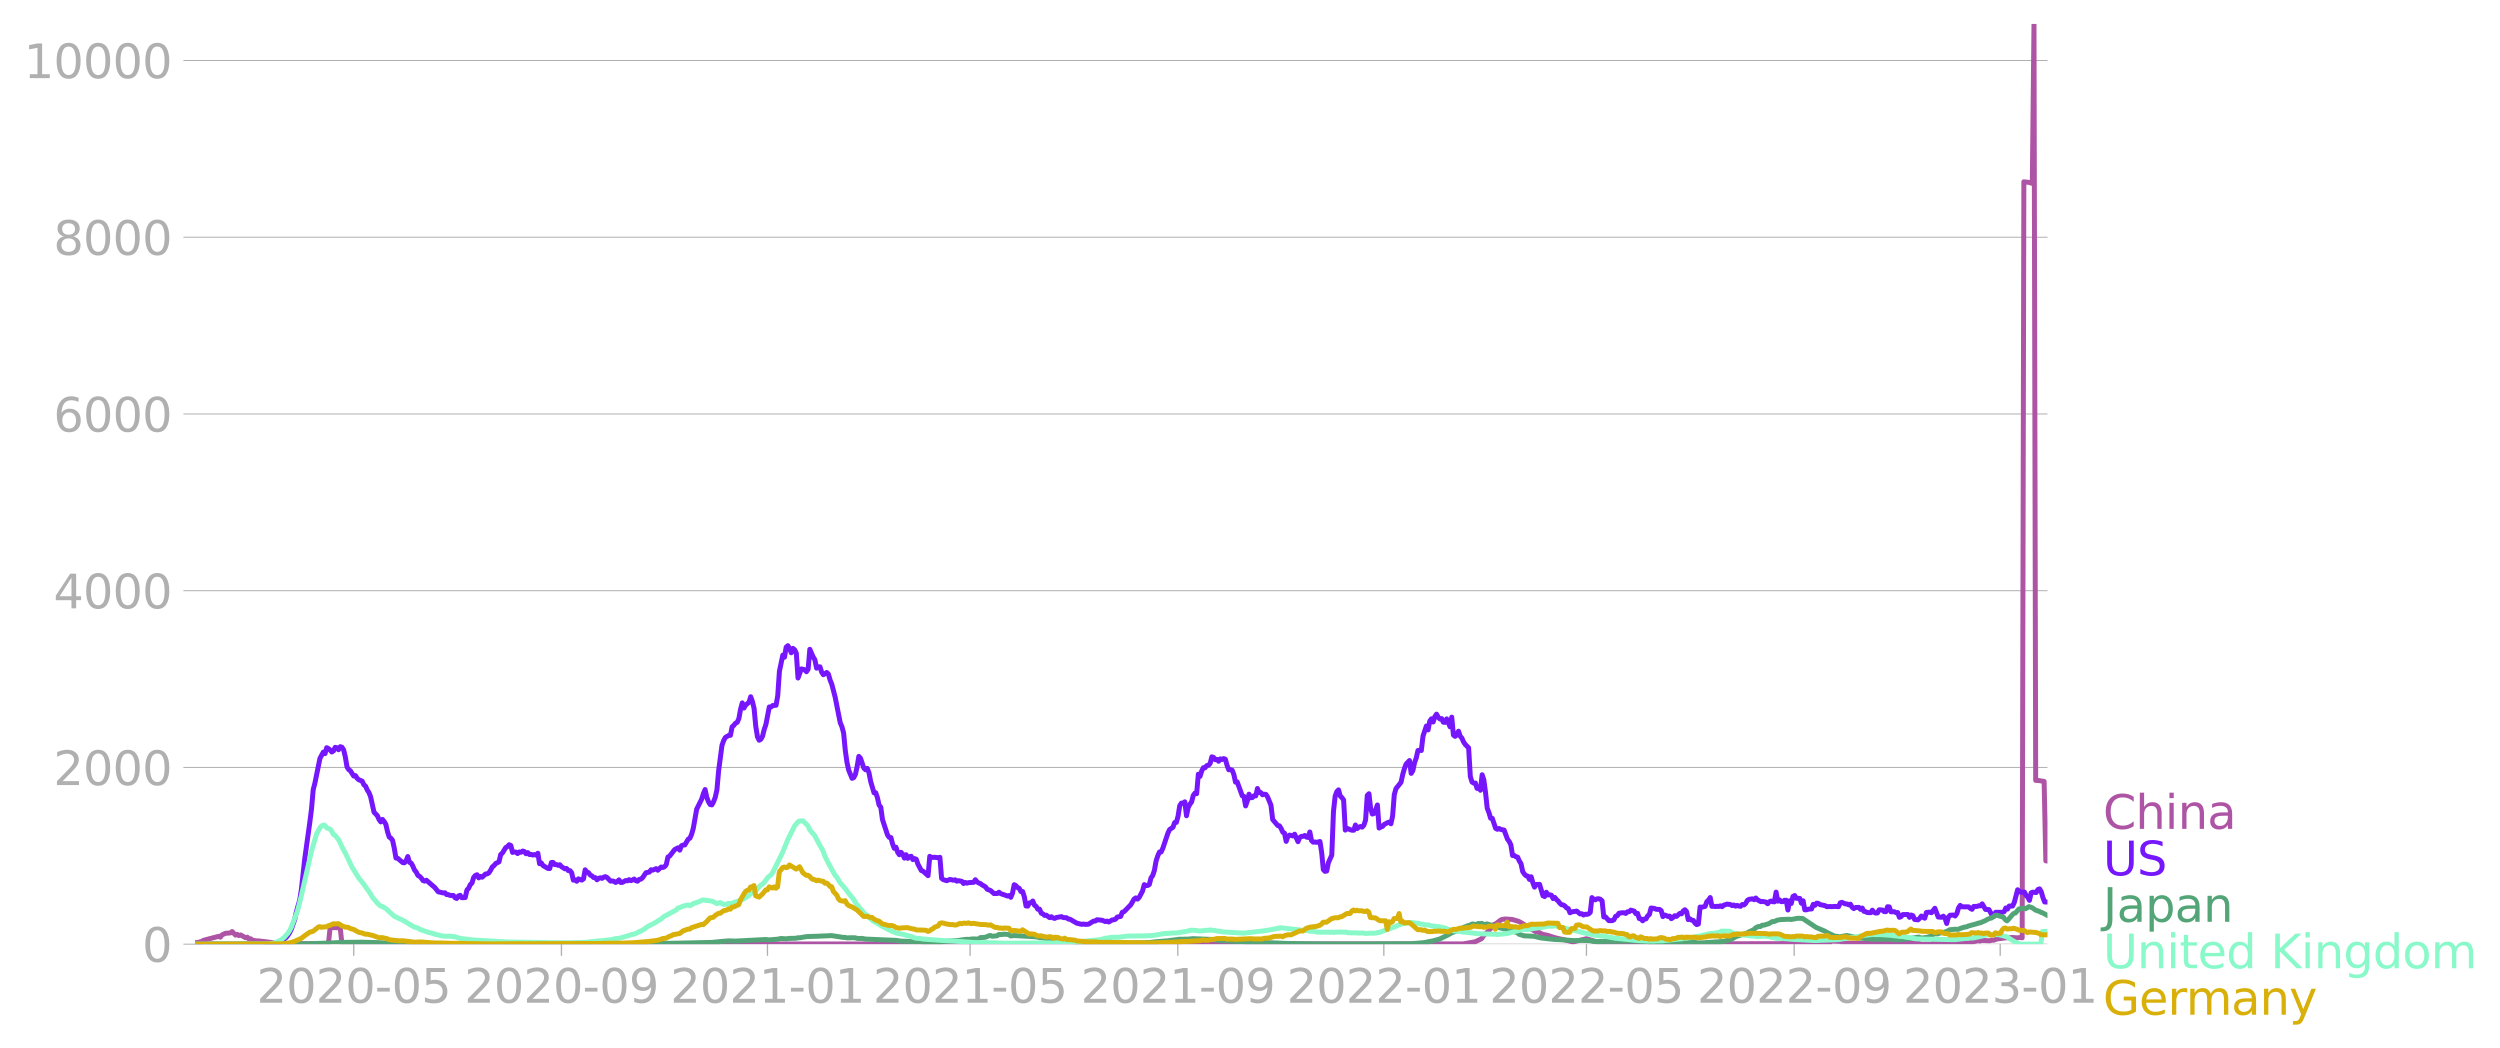 <svg xmlns="http://www.w3.org/2000/svg" xmlns:xlink="http://www.w3.org/1999/xlink" width="1004.063" height="421.033" viewBox="0 0 753.047 315.774"><defs><style>*{stroke-linejoin:round;stroke-linecap:butt}</style></defs><g id="figure_1"><path id="patch_1" d="M0 315.774h753.047V0H0v315.774z" style="fill:none"/><g id="axes_1"><path id="patch_2" d="M58.737 284.4h558V7.2h-558v277.2z" style="fill:none"/><g id="matplotlib.axis_1"><g id="xtick_1"><g id="line2d_1"><defs><path id="m0e927793a8" d="M0 0v3.5" style="stroke:#b0b0b0;stroke-width:.4"/></defs><use xlink:href="#m0e927793a8" x="106.552" y="284.4" style="fill:#b0b0b0;stroke:#b0b0b0;stroke-width:.4"/></g><g id="text_1" style="fill:#b0b0b0" transform="matrix(.14 0 0 -.14 77.304 302.038)"><defs><path id="DejaVuSans-32" d="M1228 531h2203V0H469v531q359 372 979 998 621 627 780 809 303 340 423 576 121 236 121 464 0 372-261 606-261 235-680 235-297 0-627-103-329-103-704-313v638q381 153 712 231 332 78 607 78 725 0 1156-363 431-362 431-968 0-288-108-546-107-257-392-607-78-91-497-524-418-433-1181-1211z" transform="scale(.016)"/><path id="DejaVuSans-30" d="M2034 4250q-487 0-733-480-245-479-245-1442 0-959 245-1439 246-480 733-480 491 0 736 480 246 480 246 1439 0 963-246 1442-245 480-736 480zm0 500q785 0 1199-621 414-620 414-1801 0-1178-414-1799Q2819-91 2034-91q-784 0-1198 620-414 621-414 1799 0 1181 414 1801 414 621 1198 621z" transform="scale(.016)"/><path id="DejaVuSans-2d" d="M313 2009h1684v-512H313v512z" transform="scale(.016)"/><path id="DejaVuSans-35" d="M691 4666h2478v-532H1269V2991q137 47 274 70 138 23 276 23 781 0 1237-428 457-428 457-1159 0-753-469-1171Q2575-91 1722-91q-294 0-599 50Q819 9 494 109v635q281-153 581-228t634-75q541 0 856 284 316 284 316 772 0 487-316 771-315 285-856 285-253 0-505-56-251-56-513-175v2344z" transform="scale(.016)"/></defs><use xlink:href="#DejaVuSans-32"/><use xlink:href="#DejaVuSans-30" x="63.623"/><use xlink:href="#DejaVuSans-32" x="127.246"/><use xlink:href="#DejaVuSans-30" x="190.869"/><use xlink:href="#DejaVuSans-2d" x="254.492"/><use xlink:href="#DejaVuSans-30" x="290.576"/><use xlink:href="#DejaVuSans-35" x="354.199"/></g></g><g id="xtick_2"><use xlink:href="#m0e927793a8" id="line2d_2" x="169.117" y="284.4" style="fill:#b0b0b0;stroke:#b0b0b0;stroke-width:.4"/><g id="text_2" style="fill:#b0b0b0" transform="matrix(.14 0 0 -.14 139.869 302.038)"><defs><path id="DejaVuSans-39" d="M703 97v575q238-113 481-172 244-59 479-59 625 0 954 420 330 420 377 1277-181-269-460-413-278-144-615-144-700 0-1108 423-408 424-408 1159 0 718 425 1152 425 435 1131 435 810 0 1236-621 427-620 427-1801 0-1103-524-1761Q2575-91 1691-91q-238 0-482 47Q966 3 703 97zm1256 1978q425 0 673 290 249 291 249 798 0 503-249 795-248 292-673 292t-673-292q-248-292-248-795 0-507 248-798 248-290 673-290z" transform="scale(.016)"/></defs><use xlink:href="#DejaVuSans-32"/><use xlink:href="#DejaVuSans-30" x="63.623"/><use xlink:href="#DejaVuSans-32" x="127.246"/><use xlink:href="#DejaVuSans-30" x="190.869"/><use xlink:href="#DejaVuSans-2d" x="254.492"/><use xlink:href="#DejaVuSans-30" x="290.576"/><use xlink:href="#DejaVuSans-39" x="354.199"/></g></g><g id="xtick_3"><use xlink:href="#m0e927793a8" id="line2d_3" x="231.173" y="284.4" style="fill:#b0b0b0;stroke:#b0b0b0;stroke-width:.4"/><g id="text_3" style="fill:#b0b0b0" transform="matrix(.14 0 0 -.14 201.925 302.038)"><defs><path id="DejaVuSans-31" d="M794 531h1031v3560L703 3866v575l1116 225h631V531h1031V0H794v531z" transform="scale(.016)"/></defs><use xlink:href="#DejaVuSans-32"/><use xlink:href="#DejaVuSans-30" x="63.623"/><use xlink:href="#DejaVuSans-32" x="127.246"/><use xlink:href="#DejaVuSans-31" x="190.869"/><use xlink:href="#DejaVuSans-2d" x="254.492"/><use xlink:href="#DejaVuSans-30" x="290.576"/><use xlink:href="#DejaVuSans-31" x="354.199"/></g></g><g id="xtick_4"><use xlink:href="#m0e927793a8" id="line2d_4" x="292.212" y="284.4" style="fill:#b0b0b0;stroke:#b0b0b0;stroke-width:.4"/><g id="text_4" style="fill:#b0b0b0" transform="matrix(.14 0 0 -.14 262.964 302.038)"><use xlink:href="#DejaVuSans-32"/><use xlink:href="#DejaVuSans-30" x="63.623"/><use xlink:href="#DejaVuSans-32" x="127.246"/><use xlink:href="#DejaVuSans-31" x="190.869"/><use xlink:href="#DejaVuSans-2d" x="254.492"/><use xlink:href="#DejaVuSans-30" x="290.576"/><use xlink:href="#DejaVuSans-35" x="354.199"/></g></g><g id="xtick_5"><use xlink:href="#m0e927793a8" id="line2d_5" x="354.778" y="284.4" style="fill:#b0b0b0;stroke:#b0b0b0;stroke-width:.4"/><g id="text_5" style="fill:#b0b0b0" transform="matrix(.14 0 0 -.14 325.53 302.038)"><use xlink:href="#DejaVuSans-32"/><use xlink:href="#DejaVuSans-30" x="63.623"/><use xlink:href="#DejaVuSans-32" x="127.246"/><use xlink:href="#DejaVuSans-31" x="190.869"/><use xlink:href="#DejaVuSans-2d" x="254.492"/><use xlink:href="#DejaVuSans-30" x="290.576"/><use xlink:href="#DejaVuSans-39" x="354.199"/></g></g><g id="xtick_6"><use xlink:href="#m0e927793a8" id="line2d_6" x="416.834" y="284.4" style="fill:#b0b0b0;stroke:#b0b0b0;stroke-width:.4"/><g id="text_6" style="fill:#b0b0b0" transform="matrix(.14 0 0 -.14 387.586 302.038)"><use xlink:href="#DejaVuSans-32"/><use xlink:href="#DejaVuSans-30" x="63.623"/><use xlink:href="#DejaVuSans-32" x="127.246"/><use xlink:href="#DejaVuSans-32" x="190.869"/><use xlink:href="#DejaVuSans-2d" x="254.492"/><use xlink:href="#DejaVuSans-30" x="290.576"/><use xlink:href="#DejaVuSans-31" x="354.199"/></g></g><g id="xtick_7"><use xlink:href="#m0e927793a8" id="line2d_7" x="477.873" y="284.4" style="fill:#b0b0b0;stroke:#b0b0b0;stroke-width:.4"/><g id="text_7" style="fill:#b0b0b0" transform="matrix(.14 0 0 -.14 448.625 302.038)"><use xlink:href="#DejaVuSans-32"/><use xlink:href="#DejaVuSans-30" x="63.623"/><use xlink:href="#DejaVuSans-32" x="127.246"/><use xlink:href="#DejaVuSans-32" x="190.869"/><use xlink:href="#DejaVuSans-2d" x="254.492"/><use xlink:href="#DejaVuSans-30" x="290.576"/><use xlink:href="#DejaVuSans-35" x="354.199"/></g></g><g id="xtick_8"><use xlink:href="#m0e927793a8" id="line2d_8" x="540.439" y="284.4" style="fill:#b0b0b0;stroke:#b0b0b0;stroke-width:.4"/><g id="text_8" style="fill:#b0b0b0" transform="matrix(.14 0 0 -.14 511.19 302.038)"><use xlink:href="#DejaVuSans-32"/><use xlink:href="#DejaVuSans-30" x="63.623"/><use xlink:href="#DejaVuSans-32" x="127.246"/><use xlink:href="#DejaVuSans-32" x="190.869"/><use xlink:href="#DejaVuSans-2d" x="254.492"/><use xlink:href="#DejaVuSans-30" x="290.576"/><use xlink:href="#DejaVuSans-39" x="354.199"/></g></g><g id="xtick_9"><use xlink:href="#m0e927793a8" id="line2d_9" x="602.495" y="284.4" style="fill:#b0b0b0;stroke:#b0b0b0;stroke-width:.4"/><g id="text_9" style="fill:#b0b0b0" transform="matrix(.14 0 0 -.14 573.247 302.038)"><defs><path id="DejaVuSans-33" d="M2597 2516q453-97 707-404 255-306 255-756 0-690-475-1069Q2609-91 1734-91q-293 0-604 58T488 141v609q262-153 574-231 313-78 654-78 593 0 904 234t311 681q0 413-289 645-289 233-804 233h-544v519h569q465 0 712 186t247 536q0 359-255 551-254 193-729 193-260 0-557-57-297-56-653-174v562q360 100 674 150t592 50q719 0 1137-327 419-326 419-882 0-388-222-655t-631-370z" transform="scale(.016)"/></defs><use xlink:href="#DejaVuSans-32"/><use xlink:href="#DejaVuSans-30" x="63.623"/><use xlink:href="#DejaVuSans-32" x="127.246"/><use xlink:href="#DejaVuSans-33" x="190.869"/><use xlink:href="#DejaVuSans-2d" x="254.492"/><use xlink:href="#DejaVuSans-30" x="290.576"/><use xlink:href="#DejaVuSans-31" x="354.199"/></g></g></g><g id="matplotlib.axis_2"><g id="ytick_1"><path id="line2d_10" d="M58.737 284.4h558" clip-path="url(#pa2013fdf3f)" style="fill:none;stroke:#b0b0b0;stroke-width:.3;stroke-linecap:square"/><g id="line2d_11"><defs><path id="m218968c357" d="M0 0h-3.5" style="stroke:#b0b0b0;stroke-width:.3"/></defs><use xlink:href="#m218968c357" x="58.737" y="284.4" style="fill:#b0b0b0;stroke:#b0b0b0;stroke-width:.3"/></g><use xlink:href="#DejaVuSans-30" id="text_10" style="fill:#b0b0b0" transform="matrix(.14 0 0 -.14 42.83 289.719)"/></g><g id="ytick_2"><path id="line2d_12" d="M58.737 231.163h558" clip-path="url(#pa2013fdf3f)" style="fill:none;stroke:#b0b0b0;stroke-width:.3;stroke-linecap:square"/><use xlink:href="#m218968c357" id="line2d_13" x="58.737" y="231.163" style="fill:#b0b0b0;stroke:#b0b0b0;stroke-width:.3"/><g id="text_11" style="fill:#b0b0b0" transform="matrix(.14 0 0 -.14 16.108 236.482)"><use xlink:href="#DejaVuSans-32"/><use xlink:href="#DejaVuSans-30" x="63.623"/><use xlink:href="#DejaVuSans-30" x="127.246"/><use xlink:href="#DejaVuSans-30" x="190.869"/></g></g><g id="ytick_3"><path id="line2d_14" d="M58.737 177.926h558" clip-path="url(#pa2013fdf3f)" style="fill:none;stroke:#b0b0b0;stroke-width:.3;stroke-linecap:square"/><use xlink:href="#m218968c357" id="line2d_15" x="58.737" y="177.926" style="fill:#b0b0b0;stroke:#b0b0b0;stroke-width:.3"/><g id="text_12" style="fill:#b0b0b0" transform="matrix(.14 0 0 -.14 16.108 183.245)"><defs><path id="DejaVuSans-34" d="M2419 4116 825 1625h1594v2491zm-166 550h794V1625h666v-525h-666V0h-628v1100H313v609l1940 2957z" transform="scale(.016)"/></defs><use xlink:href="#DejaVuSans-34"/><use xlink:href="#DejaVuSans-30" x="63.623"/><use xlink:href="#DejaVuSans-30" x="127.246"/><use xlink:href="#DejaVuSans-30" x="190.869"/></g></g><g id="ytick_4"><path id="line2d_16" d="M58.737 124.69h558" clip-path="url(#pa2013fdf3f)" style="fill:none;stroke:#b0b0b0;stroke-width:.3;stroke-linecap:square"/><use xlink:href="#m218968c357" id="line2d_17" x="58.737" y="124.69" style="fill:#b0b0b0;stroke:#b0b0b0;stroke-width:.3"/><g id="text_13" style="fill:#b0b0b0" transform="matrix(.14 0 0 -.14 16.108 130.009)"><defs><path id="DejaVuSans-36" d="M2113 2584q-425 0-674-291-248-290-248-796 0-503 248-796 249-292 674-292t673 292q248 293 248 796 0 506-248 796-248 291-673 291zm1253 1979v-575q-238 112-480 171-242 60-480 60-625 0-955-422-329-422-376-1275 184 272 462 417 279 145 613 145 703 0 1111-427 408-426 408-1160 0-719-425-1154Q2819-91 2113-91q-810 0-1238 620-428 621-428 1799 0 1106 525 1764t1409 658q238 0 480-47t505-140z" transform="scale(.016)"/></defs><use xlink:href="#DejaVuSans-36"/><use xlink:href="#DejaVuSans-30" x="63.623"/><use xlink:href="#DejaVuSans-30" x="127.246"/><use xlink:href="#DejaVuSans-30" x="190.869"/></g></g><g id="ytick_5"><path id="line2d_18" d="M58.737 71.453h558" clip-path="url(#pa2013fdf3f)" style="fill:none;stroke:#b0b0b0;stroke-width:.3;stroke-linecap:square"/><use xlink:href="#m218968c357" id="line2d_19" x="58.737" y="71.453" style="fill:#b0b0b0;stroke:#b0b0b0;stroke-width:.3"/><g id="text_14" style="fill:#b0b0b0" transform="matrix(.14 0 0 -.14 16.108 76.772)"><defs><path id="DejaVuSans-38" d="M2034 2216q-450 0-708-241-257-241-257-662 0-422 257-663 258-241 708-241t709 242q260 243 260 662 0 421-258 662-257 241-711 241zm-631 268q-406 100-633 378-226 279-226 679 0 559 398 884 399 325 1092 325 697 0 1094-325t397-884q0-400-227-679-226-278-629-378 456-106 710-416 255-309 255-755 0-679-414-1042Q2806-91 2034-91q-771 0-1186 362-414 363-414 1042 0 446 256 755 257 310 713 416zm-231 997q0-362 226-565 227-203 636-203 407 0 636 203 230 203 230 565 0 363-230 566-229 203-636 203-409 0-636-203-226-203-226-566z" transform="scale(.016)"/></defs><use xlink:href="#DejaVuSans-38"/><use xlink:href="#DejaVuSans-30" x="63.623"/><use xlink:href="#DejaVuSans-30" x="127.246"/><use xlink:href="#DejaVuSans-30" x="190.869"/></g></g><g id="ytick_6"><path id="line2d_20" d="M58.737 18.216h558" clip-path="url(#pa2013fdf3f)" style="fill:none;stroke:#b0b0b0;stroke-width:.3;stroke-linecap:square"/><use xlink:href="#m218968c357" id="line2d_21" x="58.737" y="18.216" style="fill:#b0b0b0;stroke:#b0b0b0;stroke-width:.3"/><g id="text_15" style="fill:#b0b0b0" transform="matrix(.14 0 0 -.14 7.2 23.535)"><use xlink:href="#DejaVuSans-31"/><use xlink:href="#DejaVuSans-30" x="63.623"/><use xlink:href="#DejaVuSans-30" x="127.246"/><use xlink:href="#DejaVuSans-30" x="190.869"/><use xlink:href="#DejaVuSans-30" x="254.492"/></g></g></g><path id="line2d_22" d="m58.737 283.902.51.057 1.525-.384.509-.335 4.578-1.201.508.254.51-.692 1.016-.464 1.526-.125.509-.41 1.017 1.072.509-.24.509.384.508-.198 1.526.848.509-.167.509.6.508-.125.509.411 1.017.202 1.018.045 4.578.57 5.086.217 7.63.054 2.035.034 1.526.019.508-4.92 3.052.041.509 4.92 337.75-.06 3.56-.62 1.527-.704.508-.277.51-.799 2.034-2.068.508-.575.509-.745.509-.171 1.017-.745.509-.407.508-.247 1.018-.137 2.034.14 2.035.601 1.526.898 1.017.783.509.205 1.017.624 1.018.586 1.017.243 1.017.544 1.526.304 1.526.51 1.017.289 1.018.235 1.526.316 2.543.639 1.526-.37 1.017-.235 1.526-.369 4.07 1.232 5.086.324 6.613.053 8.647.023 9.156-.03 3.56-.035 2.544-.023 9.156-.034 9.156-.02 1.526-.056 6.612-.053 7.121-.11.509-.567 2.035.076 1.017.026.509.597 15.26.016 4.069-.073 1.526.02 2.034.045.509.232h3.052l.509-.3 12.207-.434 1.526-.335.51.13.508-.187 1.017.038 1.526.065.509-.228.508.084 1.018-.384 3.052-.4.508.042 1.018-.11 1.526.11 1.017-.099.509.1.508-227.729 1.526.175 1.018.3.508-48.038.509 227.865 1.017.064 1.526.255.509 23.919.508.068h0" clip-path="url(#pa2013fdf3f)" style="fill:none;stroke:#ae54a5;stroke-width:1.5;stroke-linecap:square"/><path id="line2d_23" d="m58.737 284.4 21.873-.084 2.543-.201 1.017-.327.51-.236 1.525-1.179.509-.608.508-.784.51-1.038 1.016-2.893.51-2.32 1.016-3.601.51-3.18 1.016-9.304 1.526-10.952.509-4.015.509-5.807.508-1.958 1.526-7.472 1.018-1.898.508.475.509-1.794.509.262.508.418.509.609.509-.32.508-1.08.509.114.509.605.508-.913.509.152.509.78.508 2.099.509 3.035.509.832.508.346 1.018 1.601.508-.133.509.806.509.445 1.017.415.508 1.091.51.422.508 1.149.508.768.51 1.308 1.016 4.609 1.018 1.068.508 1.148.51.708.508-.746.508.616.51.86.508 2.217.508 1.605.51.346.508.676.508 2.366.509 2.947.509.064 1.526 1.305.508.06.509-.635.509-1.24.508 1.723.509.255.509.913.508 1.175.509.612.509 1.008.508.266.509.536.509.726.508.175.509-.258 2.543 2.198 1.018 1.277 1.526.358.508-.057.509.551.508.004.51.243 1.016.015.51.689.508.201.508-.749.51-.19.508.73 1.017-.053.509-2.263.508-.532.51-1.095.508-.48.508-1.695.51-.586.508-.22.508.946.509-.452.509.247 1.017-.97.509-.022.508-.335.509-.757.509-1 .508-.395.509-.635 1.017-.51.509-2.21.509-.448 1.017-1.654.509-.29.508-.562.509.24.509 2.08.508-.149.509.057.509.434.508-.48.509.103.509-.384.508.156.509.662.509-.346.508.582.509-.042.508.194.51-.145.508.18.508-.571.51 3.148.508-.25.508.79 1.526.898.51.015.508-1.814.508-.027.51.658.508-.026.508.25.51-.186.508.597 1.017.635.509-.106.508.642.509.016.509.604.508 2.255.509-.091.509.434.508-.723 1.018.373.508-.373.509-2.73.509.639.508.228.509.696.509.27.508.49.509.034.509.65.508-.452.509-.148.509.163.508-.365.509-.148.509.285 1.017 1.05.509-.03.508.09.509.343.508-.247.51-.521.508.768h.508l1.018-.57.508.094.51-.357.508.304.508-.182.51-.308.508.51.508.136.51-.54.508-.072.508-.445 1.018-1.498 1.017-.183.509-.696.508.114 1.018-.456.508.48 1.018-.963.508.126.509-.217.509-.647.508-2.285.509-.274 1.526-1.97 1.017-.536.509.711.509-1.323.508-.217.509-.03 1.017-1.742.509-.281.509-1.171.508-1.791 1.018-5.765 1.525-3.073.51-1.635.508-1.22.508 2.342.51 1.327.508.844.508.107.51-.92.508-1.354.508-2.236.51-5.753 1.016-7.69.51-1.414.508-.962 1.017-.6.509-.024.508-2.566.509-.426.509-.67.508-.247.509-1.137.509-2.825.508-1.898.509 1.548.509-.878 1.017-.875.509-1.65.508 1.41.509 2.103.509 5.43.508 3.134.509 1.019.509-.281.508-.913.509-2.072.509-1.48 1.017-5.27.509.019.508-.445 1.018-.087.508-2.856.509-7.396 1.017-4.845.509.624.508-3.046.51-.426.508.852.508 1.289.51-1.327.508.407.508 1.022.51 7.495 1.016-2.745 1.018.255.508.593.51-.753.508-5.997 1.017 2.331.509.818.508 2.532.509-.399.509-.004.508 1.609.509.768 1.017-.677.509.494.509 1.784.508 1.259 1.018 3.909 1.526 7.696.508 1.183.509 1.912.509 5.256.508 3.624.509 2.277 1.017 2.495.509-.224.509-.985.508-2.331.509-3.065.509.555 1.017 2.996.509.472.508-.418.509 1.277.508 2.632 1.018 3.445.508-.023.51 1.46.508 2.267.508.608.51 3.746 1.525 4.658.509.711.508.06.51 1.94.508 1.304.508-.338.51 1.513.508.75.508-.727.509.574.509 1.176.508-1.02.509 1.092.509-.498.508-.133.509 1.003.509-.311.508.201.509 1.49 1.017 1.917.509.187 1.526 1.353.509-5.821.508.338 1.018-.046 1.017.13.509-.13.508 6.332.509.395 1.017.32 1.018-.38 1.017.243.508-.13.51.407.508-.156 1.017.21.509.65.508-.327.51.217.508-.153 1.526-.087.508-.787.51.646.508.335.508.171.51.418 1.016.567.509.734 1.017.376 1.018.92 1.017-.022.509-.377.508.426 1.018.339 1.017.38.509-.149.508.533.509-1.259.509-2.532.508.262.509.608.509.217.508.989.509-.015.509 1.597.508 2.734.509.06.509-.973.508-.08.509-.49.509 1.278.508.342.509.867.508-.034.51 1.201.508.217.508.46.51-.06 1.016.744.51-.28.508.372.508.125.51-.27 1.525-.255.509.278 1.017.05.509.384.508.057 1.526.893.509.297 1.526.369.509-.11.508.125 1.018-.069 1.526-.939h.508l.509-.403 1.526.156 1.017.395.509-.136.509.258 1.017-.62.509-.026.508-.198.509-.639 1.017-.179.509-1.266.508-.152 2.035-2.088 1.017-1.737.51-.343.508.373.508-.536 1.018-1.917.508-1.916.51.281.508-.015.508-.312.51-1.989.508-.722.508-1.521.509-2.867.509-1.518.508-1.167.509-.011.509-1.126 1.526-4.54.508-1.084 1.018-.688.508-1.43.509-.046.509-1.867.508-3.183.509-.749.509-.004.508-.387.509 4.198.509-2.483.508-1.008.509-.647.509-1.977.508-.707.509.182.509-5.879.508.658.509-1.631.509-.996.508.026.509-.65.508-.091.51-.582.508-1.97.508.175.51.692.508-.114.508.582.51-.715.508.186.508-.277.51.194.508 1.833.508 1.342.51-.069.508.187.508 1.243.509 2.358.509-.065 1.526 4.187.508.186.509 2.856.509-1.502.508-2.02.509 1.077.509-.068.508-.548.509.053.509-2.232.508 1.232.509-.004.509.662.508-.186.509.083.509.76 1.017 2.507.509 4.29 1.526 1.802.508.083.509.822.509 1.118.508.277.509 2.48.509-1.484.508-.403 1.017.247.51-.52 1.016 2.258.51-1.247.508-.354.508.004.51-.274.508.483.508.118.51-1.654.508 2.601.508.472.51-.069.508.133 1.017-.27.509 3.236.508 5.24.509.521.509-.11.508-2.54 1.018-2.232.508-13.142.509-4.643.509-1.373.508-.513.509 1.86.509.494.508.684.509 9.084.509-.543 1.017.445.509.133.508.004.509-1.567.509 1.076.508-.418.509-.21.509.19.508-.6.509-1.525.509-7.427.508-.517.509 4.465.509 1.661.508-.19.509-1.118.508-1.437.51 6.962.508-.311.508-.16.51-.605 1.016-.555.51-.137.508.483.508-2.308.51-6.495.508-1.787 1.526-1.917.508-2.361.509-1.768.509-1.354 1.017-1.065.509 3.867.508-.825.509-2.395.509-1.407.508-2.263.509-.084.509.092.508-4.35 1.018-3.035.508 1.175.509-2.662.509-.684.508.962.509-1.624.509-.741.508.935.509.521.509-.122.508 1.084.509.072.509-1.064 1.017 2.391.509-2.916.508 5.4.509.391.509-.44.508-1.115.509 1.49.508.59.51 1.152.508.757 1.017 1.034.509 8.617.508 1.665.51.343.508-.023.508 1.616.51-.289.508.84.508-4.665.51 1.524.508 3.776.508 4.746.509 1.308.509 1.723.508.042 1.018 3.027.508.28.509-.25.509.289 1.017.194 1.017 2.742.509.673.509 1.042.508 3.209.509-.023.509.4.508.102.509 1.167.509.791.508 2.4.509.745.509.51.508.102.509 1.008.509-.802.508 1.795.509 1.33.509-.806 1.017-.026 1.017 3.422.509.236.508-1.293.51.814.508-.038.508.114.51 1.011.508-.338.508.646.51.434.508.673.508.437.51.072.508.331.508.56.51.22.508 1.25.508-.27 1.526-.227 1.018.844.508-.06.509.395.509-.244.508.034.509-.117.509-.495.508-4.434.509.49.509.183.508-.3.509-.027.509.171.508.46.509 4.864.509-.05 1.017 1.15h1.017l.509-.26.509-1.049.508-.167.509-.753 1.017-.149.509-.003.509.213.508-.487.509-.034.508-.476 1.018.297.508.768.51-.087.508 1.566.508.095.51.578.508-.52.508-.065.51-.898.508-.433.508-1.936 1.018.126.508.255 1.018.045.508.369.509 1.795.509-.487.508.16.509.281.509-.095.508.757.509-.35.509-.536.508.213 1.018-.894.508.122.509-.86.509-.38.508.521.509 2.46.509-.247.508.415.509.057.509.833.508.433.509-.171.509-5.11.508.056 1.018-.258.508-1.434.509-.449.509-.775.508 2.646.509-.038.508.103.51-.087.508.072.508-.21.51.263.508-.453 1.017-.33 1.017.137.51.315.508-.175.508.335.51-.217.508.194.508.072.509-.54.509.126.508-.468.509-.905.509-.312 1.017-.148.509.262.508-.502.509.54 1.017.548.509-.057 1.017.186.509.498.509-.589.508-.228.509.201.509.05.508-2.932.509 2.723.509-.384.508.524.509-.003.509-.407.508.007.509 2.924.509-2.768.508.799.509-2.13.509-.255.508.833 1.017.034.51 1.464.508-.741.508 2.7.51.023.508-.198 1.017-.08.509-1.384.508.297.51-.647.508.06.508.366 1.526.323.509.3 1.017-.041.509.038 1.017-.072 1.018.08.508-1.16.509-.141 1.017.475h.509l.509.278.508-.202.509.928.509.388.508-.308 1.018-.038.508.593.509-.395.509.977.508.118.509.262 1.017.038.509-.76.509.654.508.228.509-.042.509-.95 1.017.068.508.483.51.007.508-1.483.508.046.51 1.48 1.016-.035.51.297.508-.038.508 1.433.51-.198.508-.62 1.526-.03.508.856.509-.7.509.202.508 1.137 1.018.121.508-.456.509-.692.509.403.508.243.509-1.726 1.017-.095.509.163 1.017-1.33 1.018 2.642 1.017.069.509-.331.508.59.509 1.615.509-1.89.508-.6 1.018-.053.508.289.509-.734.509-1.685.508-.78.509.426 2.034.016.51.464.508.273.508-.863 1.018-.007.508-.202.51.038.508-.605 1.017 1.681 1.017.038 1.018 1.84.508.214.509-1.244 2.035.023.508-.194.509-1.122.509.335.508-.913h1.018l.508-1.05 1.018-3.855.508.456.509.293 1.017-.065.509.997.509.559.508.946.509-2.27.509-.213 1.017.133.509-.905.508-.201.509.894.509 1.768.508 1.289 1.017.015h0" clip-path="url(#pa2013fdf3f)" style="fill:none;stroke:#7516fd;stroke-width:1.5;stroke-linecap:square"/><path id="line2d_24" d="m58.737 284.4 33.572-.106 7.63-.267 3.56-.17 3.053-.027 2.034-.027 5.087.118 2.543.13 3.56.151 1.527.008 8.138.148 5.087-.076 1.017.069 15.26.007 24.416-.255 7.63.118 4.577.023 3.561.038 9.665-.11 13.733-.297 3.052-.304 2.035-.167 2.035.072 9.156-.48 1.017.119 1.526-.13 1.017-.08 1.018-.216 1.525.102 1.018-.129 2.034-.042.51-.152.508.02 2.034-.35 1.018-.061 2.034-.05 4.578-.205 3.56.555.51-.027.508.16 1.526-.053 1.018.019.508.179 1.018.045.508-.053 1.018.217 9.155.391 1.526.225 4.578.144.509-.106 3.052.289 1.017.045 3.56-.243 1.527-.122 3.052-.201 1.017-.152 1.526-.21.509.065 1.017-.148 1.017-.004 1.018.015.508-.414 1.526-.11 1.018-.415.508-.137.509.255 1.526-.156.509-.392 1.017.02.509-.118 1.526.125.508.426 1.018-.126 1.526.084 5.086.297 1.017.24 1.526.159 1.526.274 2.544.388 1.526.163 2.034.076 3.052.323 5.596.244 2.543-.053 1.526.098 9.156-.09 1.526-.096 1.017-.06 1.017-.145 2.035-.171 2.035-.149 3.56-.49 2.035-.004 1.017-.06 1.018-.104 5.595.24 3.052.373 1.526.038 3.56.224 1.018-.015 13.225.585 8.138.137 10.682.05 18.82-.088 4.07-.35 1.017-.216 1.526-.29 2.035-.566 2.543-1.236 1.018-.585 2.543-.981.508-.259.51-.407 1.525-.59.509-.09.508-.328.51-.06.508.247 1.017-.403.509.057.508-.095.51.32.508.04.508-.197 2.544.742.508.083.509.267 1.017.258.509.16.509.015 1.017.422.509.065 1.017.342.509.091.508.22.509.446 1.526.483 3.052.152 2.035.494 4.069.453 2.034.09 4.07.263 2.034-.087 2.544.099 1.017.232 1.526.011 10.682-.144 10.173.422 1.526.072 3.052.095.509-.346 3.052-.011.508.334 2.035-.019 6.104-.414.508-.08.51-.21 1.016-.14 1.526-.87.51-.267.508-.099 1.017-.392 1.017-.258.509-.179.509-.35 1.526-.673.508-.513.509-.312.509-.171.508.015.509-.395.509-.004 1.017-.312.509-.148 1.017-.628.509.008 1.017-.434 1.017-.182 2.544-.103.508.091 1.018-.167 1.017-.213 1.526.065 4.07 2.707 2.542 1.084 1.018.574 2.034.959 1.018.095.508.114 2.035-.411 1.526.316 1.526.365 5.087.475 1.017-.027 3.56-.03 2.035.19 1.526-.057 2.543-.24 2.544-.471.508-.023.509.304 2.035-.27.508-.209.509-.034.509-.586.508-.186 1.018.008.508-.24 1.526-.285 1.018-.388.508-.33 1.526-.15 1.018.02 1.017-.388 1.017-.308.509-.038.508-.255 2.544-.692.508-.201.51-.065 1.525-.646 1.017-.567 1.018-.293 1.017-.76.509-.042 2.034.62.509.749.509.327.508-.495 1.018-1.258.508-.487.509-.114 1.017-1.21 1.526-.273.509.198 1.017-.654 1.018.353 1.017.738 1.017.308.509.308.509.156 1.525.825h0" clip-path="url(#pa2013fdf3f)" style="fill:none;stroke:#53a577;stroke-width:1.5;stroke-linecap:square"/><path id="line2d_25" d="m58.737 284.4 21.873-.08 1.526-.175 1.017-.289 1.526-.715 1.017-.855 1.018-1.168.508-.78.51-1 1.525-4 .509-1.536 1.017-4.08 3.052-13.34 1.526-5.217 1.017-1.814.509-.59.509-.235.508.152.509.7 1.017.376.509.658.509.966.508.266 1.018 1.282 1.526 3.118.508.874 2.035 4.297 2.035 3.274 1.525 1.902 1.018 1.468.508.642 1.018 1.708 1.526 1.844 1.017.901.509.084 1.017.65 2.543 2.297 1.526.753 1.018.426 3.052 1.848.508.258 1.018.266.508.365 1.018.38 2.034.685.509.065 1.017.35.509.178.509.054 1.017.3 1.017.103 1.017-.034 2.035.201 1.526.475 3.052.384 1.526.145 9.665.548 18.311.304 5.087-.171 4.07-.457 1.017-.022 2.034-.278.509-.011 1.526-.358 1.017-.076 3.052-.89 1.017-.33.51-.05 1.016-.46.51-.3.508-.149 1.017-.624 1.017-.756 2.035-1.038 2.035-1.251 1.017-.856.509-.213 1.017-.574 2.035-1.08.508-.593.509-.126 1.017-.426 1.526-.376.509.236.509-.217.508-.396 1.018-.346 1.017-.36.508-.294.51-.11 2.542.338 1.018.438.508.323 1.018-.312 1.017.548.509-.004 1.017-.308 1.017.06.509-.307 2.543-.863 1.018-.594 1.017-.642 1.017-1.023 1.018-.457 1.526-1.635.508-.32.509-.49 1.017-1.376.509-.536.509-.343.508-.657 3.052-6.214 1.526-3.76 2.035-4.108 1.017-1.258.509-.285 1.017-.057 1.526 1.528.509 1.194 1.526 1.746 1.526 2.893 1.017 1.791.509 1.51 1.017 2.02 2.035 3.703.508.567 1.018 1.669 1.526 1.776 1.017 1.376 1.526 1.883 1.017 1.616 1.018 1.163 1.017 1.172.509.502.508.315 1.526 1.552 3.052 1.821 1.017.56 1.526.73.51.27.508.136.508.278 2.035.407.509.072.508.217 1.526.323.509.289 1.017.293 1.018.045 1.017.187 1.017.087 5.596.392 1.526.09 3.051.176 1.526.106 2.544.187 2.034.034 2.035.03 2.543.054 1.526.064 2.544.042 12.716-.095 2.035-.057 1.017-.05 5.595-.27 6.104-.593 1.526-.414 1.018-.156 1.017-.126 2.035-.053 1.525-.194 1.018-.144 6.104-.076 1.526-.092 2.543-.406 1.017-.18 1.526-.08 1.018-.102 1.017.004 3.052-.468 1.526-.38 1.526.099.509.144 1.526-.049.508-.14 1.017.022.51-.156 1.016.152.51.004.508.175 1.017.126 1.017.16 6.104.376 5.596-.647 1.526-.209 1.017-.182 3.052-.597 6.104.71.508.103 1.018-.068 1.017.285 1.526.095 1.017.213 2.544.004.508-.05.509.103.509-.06.508.068 1.526-.114 2.544.045.508.206.509-.076.509.125.508-.076 1.526.08 1.526-.015.509.152 1.526-.095 1.526.011.508-.19.51.015 2.034-.749 3.052-1.099 1.017-.513.509-.11.508-.24 2.544-.327 1.017.076.509.144.508-.034 1.018.285.508.027 1.018.243.508-.072 1.526.437 1.018.042 1.017.137.509.16 1.017.156 1.017.43.509.136.509.255 8.138.943 4.578.156.509-.057.508.148 3.052-.304 4.578-1.224 1.018-.015.508.057 2.035-.35 2.543-.35 1.017-.217.51-.122 1.016.035 1.526-.13 2.035.59 1.017.201 1.018.354 1.526.236 2.543.688 1.017.213 1.526.316.509.175 3.56.387 3.053.575 1.017.083 5.595.601 3.56.171.51-.06.508.075 1.526-.09 1.526-.008 1.017-.103 4.07-.422 1.526-.175 3.56-.525 3.052-.696 1.018-.255 1.017-.068.508-.038.51-.16h.508l1.017-.49 2.543.053 1.018.658 1.017.015 1.017.32 3.561.452 1.017.038.509.152 2.035-.186 1.526.175 2.034.445.509.095 1.017-.02 3.56.297 4.579.244 1.526.087 1.017.019 6.613-.262 8.647-1.384 2.035-.206.508.084 1.526-.015 3.052.201 3.052.377 1.017.041.51.156 1.525.18 1.526.315 2.543.087 1.018.015 2.034.038 6.104.122 3.56-.395.51.022.508-.117 1.017-.02 1.526-.323 3.052-.703 3.052.015 1.526.388 1.018.312 1.526.97 1.526.863 1.017.338 6.104-.004.509-3.829 1.525-.004h0" clip-path="url(#pa2013fdf3f)" style="fill:none;stroke:#89f9c9;stroke-width:1.5;stroke-linecap:square"/><path id="line2d_26" d="m58.737 284.4 26.45-.099 2.035-.289 1.526-.456 2.035-.94 1.017-.779 1.526-1.06 1.018-.27 1.526-1.263.508-.114.509.209.509-.13.508.012.509-.118.509-.262.508-.126 1.018-.48.508.062 1.018-.076 1.017.654 1.017.407h.509l.509.118.508.3 1.018.289 1.017.574.509.255 1.017.232 1.017.365.509-.034 1.017.262.509.088 1.017.372 1.017.35 1.018-.023 1.017.236.509.122.508.281 3.052.327 1.018-.034 3.56.441 2.035-.08 1.017.107 2.544.186 3.56.065 1.526.049 2.543.015 1.526.046 6.104.103 3.052.019 3.052-.038 28.994-.092 3.052-.083 2.034.026 5.087-.163 2.035-.179 2.543-.22 2.543-.335 1.018-.331.508-.205 1.018-.095 1.017-.59.509-.11.508-.339 2.035-.372 1.017-.787 1.526-.548.509.004.509-.43 3.051-.977.51.068 1.016-.924 1.018-1.106 1.017-.21.509-.528 1.017-.635.509-.023 1.017-.764 1.017-.217.51-.392.508.149.508-.632.509-.049 1.526-.7.509-1.376 1.017-1.799.509-.783.508-.335.509-.144.509-.879.508-.038.509-.395.509 3.091 1.017.392 1.017-.924 1.018-1.251h.508l.509-.901 1.017.342.509-.35.509.418.508-.403.509-4.517 1.017-1.32.509-.156.508.202.51-.156.508-.662 2.034 1.244 1.018-.708 1.017 1.845 1.017.749.51-.012.508.328.508.63.51.275.508.076.508.323.509-.19 1.017.32.509.026.509.59.508-.062.509.4.509.638.508.065.509 1.445 1.017 1.072.509 1.137.509.525 1.017.21.509-.18.508.963.509.502 1.017.414 1.526.913 2.035 1.985 1.017-.038.509.216 1.017.114.509.495 1.017.494.509.099 1.017.84 2.035.521.508-.05.51.066.508.193.508.358 1.018.22 1.017-.121 1.526-.046 1.526.388.509.027.508.266 2.035.053 1.017.057.509.342.509-.186.508-.4.509-.243.509-.479 1.017-.323.509-.776.508-.167.509.05 1.017.288 1.018.168 1.017.03.508.13.51-.069 1.016-.456.51.121.508-.178 1.017.053.509-.156.508.205.51.038.508-.09 2.034.349 1.526.027 1.018.186.508-.107 1.018.59.508.213.509-.038.509.235.508-.06.509.156.509-.137 1.526.064.508.715.509.053.509-.121 1.017.156 1.017.125.509-.456 2.035 1.297.508-.069 1.018.103 1.017.547 1.017-.087.509.213.508.045.51.18 1.016-.157.51.042.508.49.508-.368 1.018.06.508.328 1.018.156.508-.26.51.408 1.525.064.509.115.508-.027.509.259 2.543.22 1.018.076 2.543.02.509.117 8.647.053 1.017.057 3.052-.023 2.035.096 5.086-.092 1.018-.06 2.034-.08.509-.069 1.017.015.509-.118 2.543-.076 1.526-.102 1.526-.08 1.018-.251.508.133h1.017l.51-.186 1.525-.183.509-.171 2.543-.008.509.183 1.526-.03 1.017.11 4.578-.21 1.017.08 2.544-.003.508-.194 1.526-.091 1.526-.46 2.035-.096.509.18.508-.305 1.018-.274h1.017l2.543-1.152h1.017l1.018-.799 1.017-.33 2.035-.263 1.017-.323.509-.331.508-.593h1.018l1.526-1.084 1.017-.266h1.017l.509-.278.509-.042 1.526-.958h1.017l.509-.78.508-.28.509.28.509-.216.508.179h1.018l.508.17.509.043.509-.217.508.369.509 1.661 1.526.11 1.017.708.509.16h1.526l.508 2.6.51-2.3.508.259.508-.228.51-1.004h1.016l.51-1.51.508 2.49.508-.144.509.483 1.017-.083h.509l.509.323 1.526 1.353.508.442h1.018l.508.194.509-.08 1.017.452h1.526l.509-.156.509.1.508-.115 1.018.091h1.017l1.017.194 1.526-.783h1.018l1.017-.388.508.095 1.526-.232 1.018-.026 1.017-.438 2.035.213.508-.099.51.27 1.016-.099.509-.247 1.526.004.509.894.508-1.282.509.03.509.16 1.526.046.508-1.076.509 1.403.509-.072 1.017.087h.509l1.017.206.509-.229.508-.083.509-.236h1.017l1.018-.407.508-.072.509.08 1.017-.061 2.035-.042 1.017-.3 3.052.087.509 1.27h1.017l.509 1.361 1.017.115.509-.054.508-1.099h1.018l.508-1.004.509-.121.509.019 1.017.582h1.017l1.526.992.509.24h1.526l.509-.114 1.017.121.509-.053.508.19h1.018l.508.183.509.011 1.017.339 2.035.16.509.212.508.061.509.627.508.05.51-.316h.508l.508.464.51.088.508.254.508-.498.51.179.508.316h1.017l.509.232.508-.206.51.156 1.016-.057h.509l.509-.296.508-.122 1.018.19.508.33 1.526.077.509-.285.509.03.508-.095.509-.27 1.526-.099.509.263.508-.27 1.526.08 1.526-.042.509.201 2.035-.274.508-.023.509-.24.509.07.508-.141 1.017.06 1.018-.083.508.24 1.018-.244 2.034.076.51-.323.508-.171.508.076.51-.152 2.542-.08 1.018-.179 5.086.084 1.018.194 1.017-.126 2.035.038 1.017.43.509.3 1.526.076.508.103.509-.13.509.1.508-.22 2.035.003.508.232.51-.103 1.016.11h.51l1.016.18.51.041.508-.43 2.034-.015.509-.213.509.072.508.472 1.018.091 2.543-.038.509-.179h1.017l.509.343 3.052.121.508-.49 2.035-1.015h1.017l3.052-.624h.509l1.526-.388.508.103 1.526-.023.51.14 1.016.932.51-.323.508-.186h1.017l.509-.152 1.017-.788.509.404 1.017.064 1.017.084 1.018.133 1.526.042 1.526.007.508.32.509-.004.509-.213h1.017l.509.365.508.14 1.018.062.508.41 2.035-.03.509-.148 1.017.098 1.526-.098 1.017-.141.509-.4 1.017.092h.509l.508-.122.51.19.508-.053.508.198.51-.167h1.016l.51.558 1.016.004.509-.65.509.164h1.017l.509-.947.508-.57.509-.119.509.331 1.017-.099h.509l.508-.144 1.018.35.508.235 1.018.077h.508l1.018.676.508-.216 2.035.144 1.017.304.509.38 1.017.039h1.017" clip-path="url(#pa2013fdf3f)" style="fill:none;stroke:#d8b009;stroke-width:1.5;stroke-linecap:square"/><g id="text_16" style="fill:#ae54a5" transform="matrix(.14 0 0 -.14 633.477 249.663)"><defs><path id="DejaVuSans-43" d="M4122 4306v-665q-319 297-680 443-361 147-767 147-800 0-1225-489t-425-1414q0-922 425-1411t1225-489q406 0 767 147t680 444V359q-331-225-702-338-370-112-782-112-1060 0-1670 648-609 649-609 1771 0 1125 609 1773 610 649 1670 649 418 0 788-111 371-111 696-333z" transform="scale(.016)"/><path id="DejaVuSans-68" d="M3513 2113V0h-575v2094q0 497-194 743-194 247-581 247-466 0-735-297-269-296-269-809V0H581v4863h578V2956q207 316 486 472 280 156 646 156 603 0 912-373 310-373 310-1098z" transform="scale(.016)"/><path id="DejaVuSans-69" d="M603 3500h575V0H603v3500zm0 1363h575v-729H603v729z" transform="scale(.016)"/><path id="DejaVuSans-6e" d="M3513 2113V0h-575v2094q0 497-194 743-194 247-581 247-466 0-735-297-269-296-269-809V0H581v3500h578v-544q207 316 486 472 280 156 646 156 603 0 912-373 310-373 310-1098z" transform="scale(.016)"/><path id="DejaVuSans-61" d="M2194 1759q-697 0-966-159t-269-544q0-306 202-486 202-179 548-179 479 0 768 339t289 901v128h-572zm1147 238V0h-575v531q-197-318-491-470T1556-91q-537 0-855 302-317 302-317 808 0 590 395 890 396 300 1180 300h807v57q0 397-261 614t-733 217q-300 0-585-72-284-72-546-216v532q315 122 612 182 297 61 578 61 760 0 1135-394 375-393 375-1193z" transform="scale(.016)"/></defs><use xlink:href="#DejaVuSans-43"/><use xlink:href="#DejaVuSans-68" x="69.824"/><use xlink:href="#DejaVuSans-69" x="133.203"/><use xlink:href="#DejaVuSans-6e" x="160.986"/><use xlink:href="#DejaVuSans-61" x="224.365"/></g><g id="text_17" style="fill:#7516fd" transform="matrix(.14 0 0 -.14 633.477 263.663)"><defs><path id="DejaVuSans-55" d="M556 4666h635V1831q0-750 271-1080 272-329 882-329 606 0 878 329 272 330 272 1080v2835h634V1753q0-912-452-1378Q3225-91 2344-91q-885 0-1337 466-451 466-451 1378v2913z" transform="scale(.016)"/><path id="DejaVuSans-53" d="M3425 4513v-616q-359 172-678 256-319 85-616 85-515 0-795-200t-280-569q0-310 186-468 186-157 705-254l381-78q706-135 1042-474t336-907q0-679-455-1029Q2797-91 1919-91q-331 0-705 75-373 75-773 222v650q384-215 753-325 369-109 725-109 540 0 834 212 294 213 294 607 0 343-211 537t-692 291l-385 75q-706 140-1022 440-315 300-315 835 0 619 436 975t1201 356q329 0 669-60 341-59 697-177z" transform="scale(.016)"/></defs><use xlink:href="#DejaVuSans-55"/><use xlink:href="#DejaVuSans-53" x="73.193"/></g><g id="text_18" style="fill:#53a577" transform="matrix(.14 0 0 -.14 633.477 277.663)"><defs><path id="DejaVuSans-4a" d="M628 4666h631V325q0-844-320-1225T-91-1281h-240v531h197q418 0 590 235 172 234 172 840v4341z" transform="scale(.016)"/><path id="DejaVuSans-70" d="M1159 525v-1856H581v4831h578v-531q182 312 458 463 277 152 661 152 638 0 1036-506 399-506 399-1331T3314 415Q2916-91 2278-91q-384 0-661 152-276 152-458 464zm1957 1222q0 634-261 995t-717 361q-457 0-718-361t-261-995q0-634 261-995t718-361q456 0 717 361t261 995z" transform="scale(.016)"/></defs><use xlink:href="#DejaVuSans-4a"/><use xlink:href="#DejaVuSans-61" x="29.492"/><use xlink:href="#DejaVuSans-70" x="90.771"/><use xlink:href="#DejaVuSans-61" x="154.248"/><use xlink:href="#DejaVuSans-6e" x="215.527"/></g><g id="text_19" style="fill:#89f9c9" transform="matrix(.14 0 0 -.14 633.477 291.663)"><defs><path id="DejaVuSans-74" d="M1172 4494v-994h1184v-447H1172V1153q0-428 117-550t477-122h590V0h-590q-666 0-919 248-253 249-253 905v1900H172v447h422v994h578z" transform="scale(.016)"/><path id="DejaVuSans-65" d="M3597 1894v-281H953q38-594 358-905t892-311q331 0 642 81t618 244V178Q3153 47 2828-22t-659-69q-838 0-1327 487-489 488-489 1320 0 859 464 1363 464 505 1252 505 706 0 1117-455 411-454 411-1235zm-575 169q-6 471-264 752-258 282-683 282-481 0-770-272t-333-766l2050 4z" transform="scale(.016)"/><path id="DejaVuSans-64" d="M2906 2969v1894h575V0h-575v525q-181-312-458-464-276-152-664-152-634 0-1033 506-398 507-398 1332t398 1331q399 506 1033 506 388 0 664-152 277-151 458-463zM947 1747q0-634 261-995t717-361q456 0 718 361 263 361 263 995t-263 995q-262 361-718 361t-717-361q-261-361-261-995z" transform="scale(.016)"/><path id="DejaVuSans-4b" d="M628 4666h631V2694l2094 1972h813L1850 2491 4331 0h-831L1259 2247V0H628v4666z" transform="scale(.016)"/><path id="DejaVuSans-67" d="M2906 1791q0 625-258 968-257 344-723 344-462 0-720-344-258-343-258-968 0-622 258-966t720-344q466 0 723 344 258 344 258 966zm575-1357q0-893-397-1329-396-436-1215-436-303 0-572 45t-522 139v559q253-137 500-202 247-66 503-66 566 0 847 295t281 892v285q-178-310-456-463T1784 0Q1141 0 747 490 353 981 353 1791q0 812 394 1302 394 491 1037 491 388 0 666-153t456-462v531h575V434z" transform="scale(.016)"/><path id="DejaVuSans-6f" d="M1959 3097q-462 0-731-361t-269-989q0-628 267-989 268-361 733-361 460 0 728 362 269 363 269 988 0 622-269 986-268 364-728 364zm0 487q750 0 1178-488 429-487 429-1349 0-859-429-1349Q2709-91 1959-91q-753 0-1180 489-426 490-426 1349 0 862 426 1349 427 488 1180 488z" transform="scale(.016)"/><path id="DejaVuSans-6d" d="M3328 2828q216 388 516 572t706 184q547 0 844-383 297-382 297-1088V0h-578v2094q0 503-179 746-178 244-543 244-447 0-707-297-259-296-259-809V0h-578v2094q0 506-178 748t-550 242q-441 0-701-298-259-298-259-808V0H581v3500h578v-544q197 322 472 475t653 153q382 0 649-194 267-193 395-562z" transform="scale(.016)"/></defs><use xlink:href="#DejaVuSans-55"/><use xlink:href="#DejaVuSans-6e" x="73.193"/><use xlink:href="#DejaVuSans-69" x="136.572"/><use xlink:href="#DejaVuSans-74" x="164.355"/><use xlink:href="#DejaVuSans-65" x="203.564"/><use xlink:href="#DejaVuSans-64" x="265.088"/><use xlink:href="#DejaVuSans-20" x="328.564"/><use xlink:href="#DejaVuSans-4b" x="360.352"/><use xlink:href="#DejaVuSans-69" x="425.928"/><use xlink:href="#DejaVuSans-6e" x="453.711"/><use xlink:href="#DejaVuSans-67" x="517.09"/><use xlink:href="#DejaVuSans-64" x="580.566"/><use xlink:href="#DejaVuSans-6f" x="644.043"/><use xlink:href="#DejaVuSans-6d" x="705.225"/></g><g id="text_20" style="fill:#d8b009" transform="matrix(.14 0 0 -.14 633.477 305.663)"><defs><path id="DejaVuSans-47" d="M3809 666v1253H2778v519h1656V434q-365-259-806-392-440-133-940-133-1094 0-1712 639-617 640-617 1780 0 1144 617 1783 618 639 1712 639 456 0 867-113 411-112 758-331v-672q-350 297-744 447t-828 150q-857 0-1287-478-429-478-429-1425 0-944 429-1422 430-478 1287-478 334 0 596 58 263 58 472 180z" transform="scale(.016)"/><path id="DejaVuSans-72" d="M2631 2963q-97 56-211 82-114 27-251 27-488 0-749-317t-261-911V0H581v3500h578v-544q182 319 472 473 291 155 707 155 59 0 131-8 72-7 159-23l3-590z" transform="scale(.016)"/><path id="DejaVuSans-79" d="M2059-325q-243-625-475-815-231-191-618-191H506v481h338q237 0 368 113 132 112 291 531l103 262L191 3500h609L1894 763l1094 2737h609L2059-325z" transform="scale(.016)"/></defs><use xlink:href="#DejaVuSans-47"/><use xlink:href="#DejaVuSans-65" x="77.49"/><use xlink:href="#DejaVuSans-72" x="139.014"/><use xlink:href="#DejaVuSans-6d" x="178.377"/><use xlink:href="#DejaVuSans-61" x="275.789"/><use xlink:href="#DejaVuSans-6e" x="337.068"/><use xlink:href="#DejaVuSans-79" x="400.447"/></g></g></g><defs><clipPath id="pa2013fdf3f"><path d="M58.737 7.2h558v277.2h-558z"/></clipPath></defs></svg>